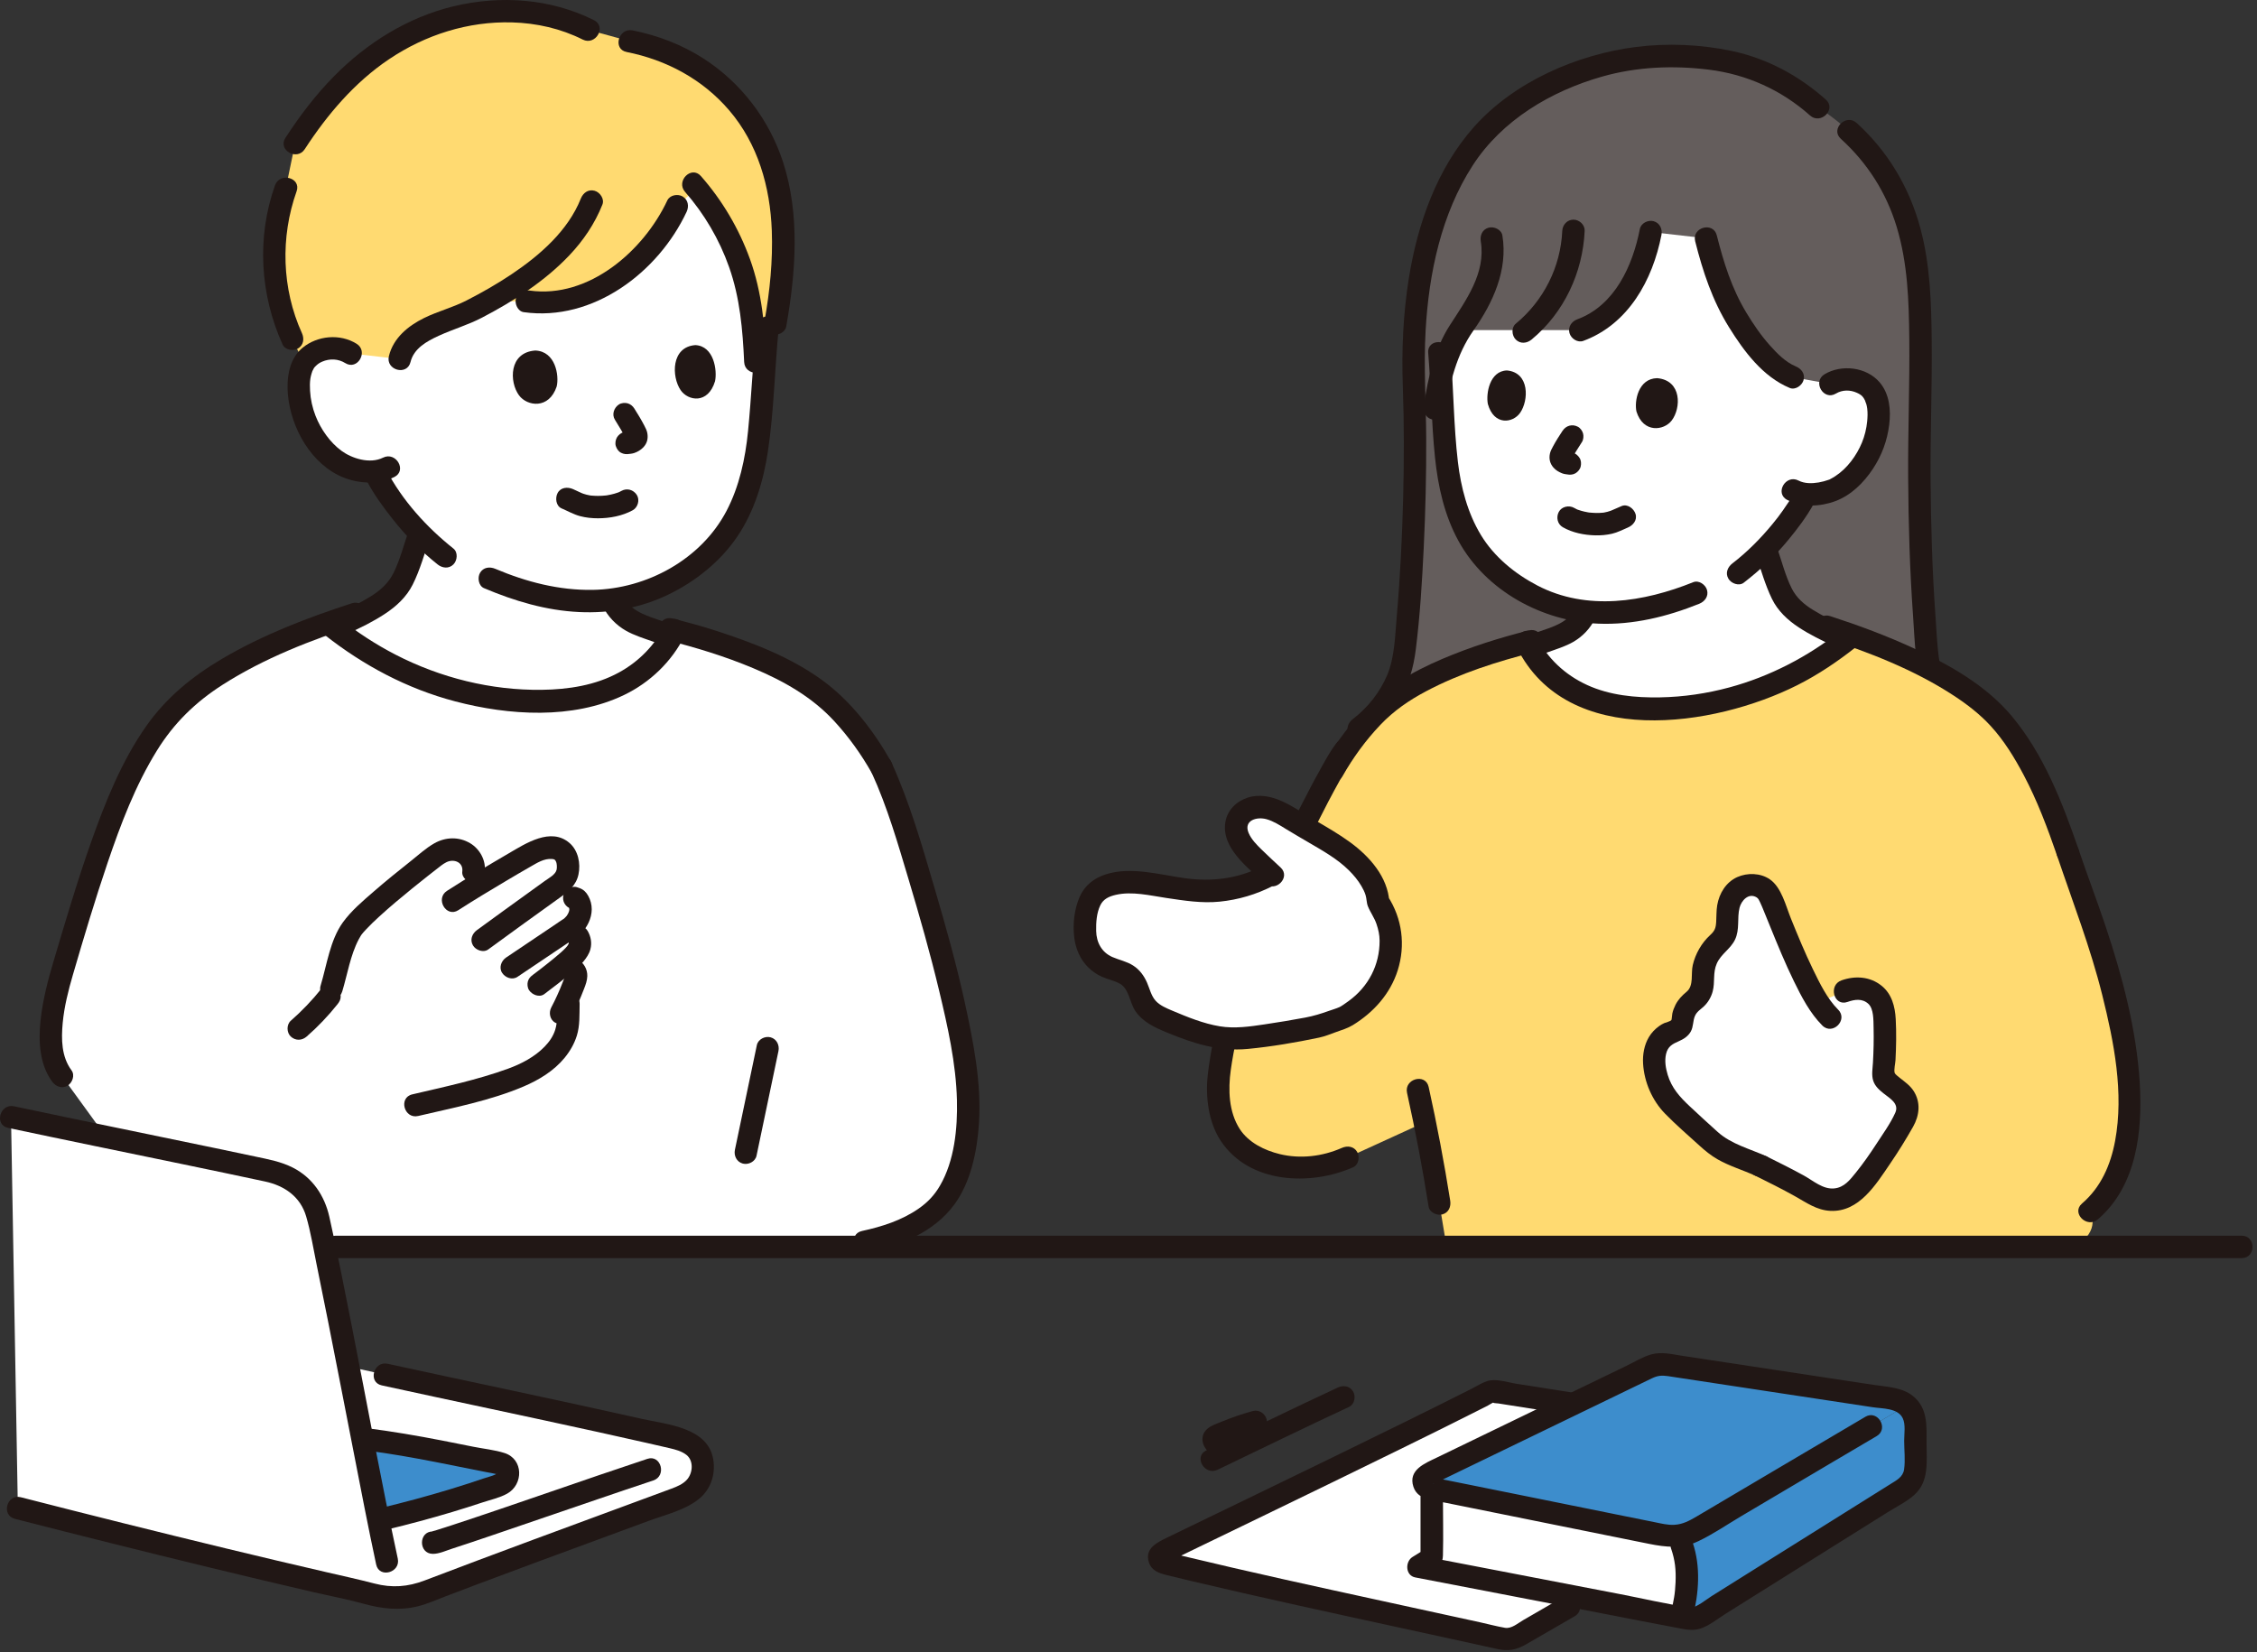 <svg width="403" height="295" viewBox="0 0 403 295" fill="none" xmlns="http://www.w3.org/2000/svg">
<rect x="0" y="0" width="403" height="295" fill="#333333" stroke="none"/>
<g clip-path="url(#clip0_523_2212)">
<path d="M15.272 272.362C10.928 271.267 6.853 270.23 3.187 269.29L1.969 199.477C17.721 202.828 34.592 206.193 48.883 209.273C53.671 210.755 55.941 213.61 56.829 217.599C58.235 223.914 60.2 233.806 62.2 244.033C65.911 244.847 68.688 245.456 68.688 245.456C87.594 249.588 105.446 253.251 120.879 256.853C123.377 257.645 125.482 258.769 125.482 261.97C125.482 264.725 123.798 266.503 120.903 267.577C105.891 273.146 90.827 278.581 75.884 284.332C72.076 285.798 68.774 285.492 65.02 284.321C49.119 280.762 30.532 276.207 15.272 272.362Z" fill="white"/>
<path d="M300.3 275.965C301.81 280.265 301.14 285.125 300.3 288.375L300.22 288.795L282.38 285.365L253.23 279.745L255.65 278.245V267.135L255.9 265.865C269.55 268.605 287.54 272.265 296.8 274.125C297.37 274.235 297.95 274.295 298.53 274.295L300.3 275.965Z" fill="white"/>
<path d="M255.65 267.135V278.245L253.23 279.745L282.38 285.365L280.15 286.885C276.43 289.045 274.69 290.045 270.69 292.355C270.04 292.725 269.29 292.845 268.56 292.685C250.5 288.665 225.88 283.535 207.77 279.075C206.86 278.845 206.72 277.595 207.57 277.185C217.11 272.525 251.78 255.885 266.02 248.565C266.23 248.455 266.45 248.425 266.68 248.465C271.41 249.215 276.2 249.965 280.92 250.705C272.38 254.835 262.05 259.835 254.94 263.275C253.81 263.825 254.03 265.495 255.26 265.735C255.47 265.775 255.68 265.825 255.9 265.865L255.65 267.135Z" fill="white"/>
<path d="M137.055 58.501C136.453 64.416 136.11 70.327 135.676 75.769C134.923 85.206 132.307 93.799 125.874 99.39C120.8 103.8 115.433 106.329 109.309 107.091C109.343 107.182 109.363 107.234 109.363 107.234C110.25 109.208 112.141 110.862 114.198 111.53C115.694 112.161 117.787 112.883 119.95 113.609C117.616 117.754 113.921 120.813 109.895 122.625C105.527 124.59 100.763 125.186 96.068 125.186C83.806 125.168 71.583 121.042 61.282 113.455C61.282 113.455 59.947 112.403 59.51 112.059C60.197 111.765 60.853 111.472 61.445 111.183C65.037 109.428 69.442 107.619 71.517 104.201C72.285 102.931 72.769 101.514 73.253 100.116C73.815 98.478 74.377 96.84 74.938 95.203C73.008 93.208 71.359 91.15 69.802 88.986C69.802 88.986 68.025 86.414 67.262 84.937C67.262 84.937 67.121 84.594 66.93 84.132C64.615 84.323 62.175 83.565 61.171 83.001C57.787 81.086 56.14 78.262 55.055 76.221C53.514 73.335 52.717 68.428 53.934 65.515C54.342 64.541 55.377 62.83 58.32 62.294C59.672 62.047 61.324 62.216 62.662 63.115C62.662 63.115 50.621 23.039 110.787 23.039C140.62 23.039 137.055 58.501 137.055 58.501Z" fill="white"/>
<path d="M242.599 130.097C245.46 127.994 247.459 125.361 249.084 122.253C250.31 119.909 250.674 117.241 250.955 114.626C252.376 101.404 253.025 82.964 252.454 68.345C251.741 46.651 257.392 30.918 266.301 22.305C271.671 17.113 283.772 10.04 297.368 10.04C305.533 10.04 315.083 10.848 324.178 18.827C335.161 26.102 341.451 35.231 342.701 52.026C342.872 54.325 342.91 59.701 342.972 67.099C342.401 82.293 342.722 102.705 344.143 116.447C344.424 119.165 344.789 121.938 346.014 124.374C347.639 127.604 350.595 129.902 353.456 132.088" fill="#645D5C"/>
<path d="M354.466 130.36C351.326 127.959 348.167 125.385 347.015 121.445C345.948 117.796 345.859 113.796 345.589 110.022C345.006 101.863 344.77 93.679 344.715 85.501C344.659 77.268 345.001 69.044 344.916 60.813C344.846 54.046 344.66 47.327 342.889 40.743C340.935 33.48 337.09 27.021 331.518 21.959C329.616 20.231 326.779 23.052 328.69 24.787C333.444 29.106 336.844 34.439 338.69 40.6C340.632 47.084 340.841 53.706 340.912 60.414C341.001 68.707 340.661 76.993 340.713 85.288C340.765 93.537 341 101.793 341.589 110.022C341.901 114.389 341.957 119.166 343.419 123.325C345.042 127.941 348.684 130.936 352.447 133.814C353.306 134.471 354.686 133.947 355.183 133.096C355.785 132.066 355.326 131.018 354.465 130.36H354.466Z" fill="#211715"/>
<path d="M326.795 68.556C328.066 67.734 329.62 67.602 330.885 67.856C333.64 68.408 334.584 70.032 334.951 70.953C336.046 73.707 335.217 78.302 333.723 80.987C332.67 82.886 331.078 85.511 327.869 87.253C326.858 87.799 324.322 88.523 322.04 88.17C323.733 87.062 319.666 92.733 319.666 92.733C318.308 94.552 316.881 96.288 315.251 97.969C315.822 99.641 316.397 101.316 316.972 102.99C317.427 104.303 317.882 105.634 318.603 106.827C320.551 110.037 324.689 111.737 328.062 113.385C328.618 113.657 329.234 113.932 329.879 114.208C329.467 114.533 328.215 115.519 328.215 115.519C318.542 122.644 307.062 126.519 295.546 126.536C291.137 126.536 286.662 125.976 282.56 124.131C278.726 122.406 275.212 119.477 273.026 115.5C275.09 114.81 277.094 114.12 278.519 113.519C280.45 112.892 282.227 111.339 283.06 109.485C283.077 109.448 283.112 109.346 283.159 109.196C277.046 108.521 271.775 106.026 266.844 101.586C260.896 96.231 258.58 88.119 258.027 79.245C257.785 75.359 257.597 71.219 257.316 67.015C257.914 64.795 259.317 61.038 260.701 58.946H282.17C286.12 57.531 289.395 54.404 291.425 50.732C293.067 47.762 293.971 45.4 294.733 41.43L304.612 42.554C305.748 47.092 307.142 51.439 308.407 53.853C310.974 58.751 315.463 65.518 320.104 67.351L326.796 68.558L326.795 68.556Z" fill="white"/>
<path d="M266.957 119.687C270.064 118.518 273.25 117.571 276.379 116.463C277.876 115.932 279.5 115.43 280.882 114.643C282.538 113.7 283.972 112.221 284.787 110.494C285.248 109.518 285.059 108.336 284.069 107.758C283.199 107.249 281.796 107.495 281.333 108.476C280.044 111.205 277.311 111.917 274.636 112.845C271.727 113.855 268.776 114.746 265.893 115.831C264.883 116.211 264.191 117.182 264.496 118.291C264.762 119.26 265.94 120.07 266.956 119.688L266.957 119.687Z" fill="#211715"/>
<path d="M313.55 99.17C314.437 101.753 315.186 104.456 316.381 106.918C317.436 109.091 319.193 110.732 321.19 112.041C325.105 114.606 329.641 116.252 333.95 118.008C334.951 118.416 336.148 117.565 336.41 116.611C336.725 115.466 336.018 114.56 335.013 114.151C331.173 112.586 327.23 111.075 323.686 108.89C322.098 107.911 320.757 106.741 319.912 105.055C318.821 102.879 318.195 100.405 317.407 98.107C316.576 95.686 312.711 96.726 313.55 99.17Z" fill="#211715"/>
<path d="M279.047 94.144C280.781 95.138 282.855 95.546 284.836 95.597C285.833 95.623 286.851 95.531 287.823 95.311C288.316 95.199 288.78 95.021 289.245 94.825C289.539 94.701 289.831 94.574 290.122 94.443C290.231 94.394 290.339 94.345 290.448 94.296C290.482 94.281 291.026 94.054 290.63 94.216C291.595 93.823 292.387 92.868 292.027 91.756C291.726 90.825 290.604 89.936 289.567 90.359C288.993 90.593 288.428 90.846 287.862 91.098C287.824 91.115 287.483 91.256 287.705 91.168C287.925 91.081 287.597 91.206 287.558 91.22C287.381 91.285 287.202 91.341 287.02 91.39C286.823 91.443 286.624 91.486 286.424 91.522C286.337 91.538 286.229 91.537 286.147 91.567C286.259 91.526 286.524 91.526 286.252 91.548C285.831 91.582 285.412 91.606 284.989 91.6C284.58 91.594 284.177 91.553 283.77 91.524C283.48 91.503 284.133 91.584 283.848 91.537C283.748 91.52 283.648 91.506 283.548 91.489C283.326 91.451 283.106 91.407 282.887 91.356C282.513 91.269 282.143 91.163 281.781 91.034C281.71 91.009 281.334 90.919 281.638 90.987C281.896 91.044 281.649 90.993 281.573 90.955C281.402 90.871 281.234 90.786 281.068 90.691C280.16 90.171 278.839 90.448 278.332 91.409C277.829 92.361 278.08 93.59 279.05 94.145L279.047 94.144Z" fill="#211715"/>
<path d="M292.199 73.49C291.797 71.665 292.49 67.599 295.892 67.527C300.347 67.92 300.178 72.891 298.487 75.095C297.102 76.9 293.424 77.396 292.2 73.489L292.199 73.49Z" fill="#211715"/>
<path d="M265.666 72.149C265.306 70.32 265.959 66.239 269.075 66.152C273.154 66.526 272.977 71.513 271.418 73.731C270.141 75.548 266.771 76.062 265.666 72.149Z" fill="#211715"/>
<path d="M279.005 76.92C278.4 77.835 277.803 78.767 277.287 79.736C277.076 80.133 276.848 80.542 276.751 80.984C276.545 81.92 276.75 82.777 277.384 83.501C277.809 83.986 278.344 84.288 278.932 84.522C279.314 84.674 279.73 84.696 280.134 84.75L279.602 84.679C279.662 84.687 279.721 84.697 279.78 84.708C280.314 84.812 280.839 84.788 281.321 84.506C281.736 84.263 282.132 83.788 282.24 83.311C282.357 82.799 282.331 82.224 282.038 81.77C281.768 81.351 281.35 80.95 280.843 80.851C280.577 80.799 280.307 80.773 280.039 80.738L280.571 80.809C280.372 80.782 280.181 80.742 279.995 80.665L280.473 80.867C280.347 80.809 280.232 80.739 280.12 80.656L280.525 80.969C280.395 80.864 280.273 80.75 280.17 80.618L280.483 81.023C280.458 80.986 280.438 80.947 280.423 80.906L280.625 81.384C280.61 81.343 280.6 81.301 280.595 81.257L280.666 81.789C280.661 81.719 280.662 81.657 280.669 81.587L280.598 82.119C280.618 81.997 280.653 81.883 280.697 81.768L280.495 82.246C280.753 81.639 281.129 81.064 281.472 80.502C281.793 79.976 282.121 79.455 282.46 78.941C282.737 78.522 282.792 77.873 282.662 77.4C282.534 76.936 282.176 76.433 281.743 76.205C280.74 75.675 279.623 75.989 279.007 76.923L279.005 76.92Z" fill="#211715"/>
<path d="M311.354 104.054C314.303 101.784 316.98 99.255 319.341 96.375C320.981 94.375 322.598 92.257 323.844 89.982C324.363 89.035 324.077 87.801 323.126 87.246C322.211 86.711 320.91 87.013 320.39 87.964C319.792 89.056 319.083 90.088 318.372 91.109C317.71 92.06 317.242 92.657 316.512 93.548C314.387 96.14 311.971 98.572 309.334 100.602C308.48 101.26 308.022 102.322 308.616 103.338C309.108 104.179 310.491 104.719 311.352 104.056L311.354 104.054Z" fill="#211715"/>
<path d="M302.339 103.961C293.495 107.517 283.334 109.146 274.527 104.562C270.505 102.468 266.79 99.442 264.424 95.535C262.044 91.604 260.846 87.017 260.314 82.482C259.556 76.029 259.551 69.482 259.014 63.006C258.803 60.459 254.801 60.436 255.014 63.006C255.529 69.219 255.587 75.48 256.226 81.68C256.759 86.85 257.908 92.016 260.425 96.608C265.311 105.522 275.392 110.966 285.383 111.366C291.6 111.615 297.667 110.124 303.402 107.818C304.403 107.415 305.108 106.484 304.799 105.358C304.538 104.407 303.347 103.556 302.339 103.961Z" fill="#211715"/>
<path d="M327.804 70.283C328.958 69.592 330.343 69.583 331.563 70.141C332.486 70.563 332.701 70.885 333.124 71.728C332.823 71.128 333.213 72.042 333.251 72.188C333.318 72.441 333.372 72.703 333.404 72.959C333.497 73.712 333.467 74.501 333.394 75.255C333.27 76.534 332.947 77.856 332.456 79.044C331.503 81.35 329.819 83.651 327.72 85.014C327.399 85.222 327.07 85.419 326.729 85.593C326.269 85.828 327.124 85.464 326.55 85.667C325.959 85.876 325.35 86.046 324.732 86.151C323.56 86.35 322.214 86.374 321.135 85.813C318.854 84.628 316.829 88.078 319.116 89.267C321.73 90.625 324.985 90.503 327.705 89.49C330.521 88.441 332.776 86.202 334.409 83.735C335.998 81.334 336.974 78.706 337.328 75.848C337.652 73.231 337.396 70.361 335.628 68.282C333.282 65.525 328.824 65.009 325.785 66.829C323.579 68.151 325.588 71.61 327.804 70.283Z" fill="#211715"/>
<path d="M302.683 43.085C304.055 48.514 305.765 53.681 308.735 58.455C311.411 62.756 314.759 67.275 319.572 69.279C320.57 69.694 321.772 68.831 322.032 67.882C322.348 66.731 321.637 65.839 320.635 65.422C318.811 64.663 317.297 63.107 316.009 61.662C314.403 59.86 313.039 57.855 311.794 55.791C309.205 51.498 307.765 46.865 306.541 42.023C305.911 39.529 302.052 40.586 302.684 43.086L302.683 43.085Z" fill="#211715"/>
<path d="M292.804 40.897C291.535 47.402 288.35 54.541 281.637 57.017C280.624 57.39 279.937 58.373 280.24 59.477C280.508 60.452 281.682 61.249 282.7 60.874C290.76 57.902 295.092 50.004 296.661 41.961C296.868 40.902 296.361 39.802 295.264 39.501C294.283 39.231 293.012 39.831 292.804 40.897Z" fill="#211715"/>
<path d="M278.952 41.225C278.654 47.695 275.632 53.684 270.647 57.804C269.814 58.493 269.934 59.92 270.647 60.632C271.471 61.456 272.64 61.322 273.475 60.632C279.265 55.846 282.608 48.688 282.952 41.224C283.002 40.144 281.997 39.224 280.952 39.224C279.827 39.224 279.002 40.142 278.952 41.225Z" fill="#211715"/>
<path d="M258.106 73.491C258.819 68.395 260.079 63.282 263.087 59.024C266.575 54.087 269.267 48.215 268.261 42.053C268.087 40.986 266.762 40.392 265.801 40.656C264.667 40.968 264.229 42.046 264.404 43.116C265.326 48.763 261.741 53.637 258.873 58.09C256.155 62.31 254.934 67.527 254.249 72.426C254.1 73.494 254.509 74.574 255.646 74.886C256.582 75.143 257.956 74.566 258.106 73.489V73.491Z" fill="#211715"/>
<path d="M243.608 131.824C246.117 129.94 248.188 127.683 249.828 125.003C251.565 122.163 252.393 119.219 252.804 115.937C253.554 109.947 253.919 103.893 254.212 97.867C254.53 91.341 254.684 84.807 254.658 78.273C254.632 71.866 254.189 65.457 254.549 59.053C255.124 48.827 257.337 38.23 262.972 29.523C268.196 21.451 276.934 16.279 286.05 13.682C292.241 11.918 298.757 11.648 305.131 12.441C311.899 13.283 318.102 16.079 323.191 20.621C325.106 22.33 327.945 19.511 326.019 17.793C321.21 13.501 315.523 10.435 309.198 9.096C303.681 7.928 297.729 7.676 292.137 8.382C281.609 9.71 270.387 14.588 263.222 22.628C256.577 30.085 253.123 39.932 251.561 49.663C250.527 56.108 250.251 62.622 250.484 69.14C250.717 75.658 250.708 82.198 250.547 88.724C250.37 95.88 250.014 103.036 249.389 110.168C249.09 113.575 249.037 117.331 247.7 120.526C246.436 123.548 244.205 126.408 241.59 128.372C240.728 129.02 240.283 130.1 240.872 131.108C241.369 131.958 242.739 132.478 243.608 131.826V131.824Z" fill="#211715"/>
<path d="M369.217 152.225C367.464 147.14 365.548 142.215 363.528 138.267C359.844 131.07 356.701 127.778 354.218 125.698C348.397 120.819 340.141 116.818 330.793 113.488L330.016 114.1L328.215 115.519C318.542 122.644 307.062 126.519 295.546 126.536C291.137 126.536 286.662 125.976 282.56 124.131C278.482 122.296 274.765 119.098 272.638 114.722C271.599 114.986 269.914 115.419 269.2 115.629C261.629 117.856 251.324 121.725 246.028 127.03C244.997 128.063 242.899 130.214 240.657 133.379C238.661 135.05 225.918 159.944 222.375 171.74C221.037 176.193 218.213 185.765 217.549 192.929C217.293 195.696 217.889 198.984 219.049 201.54C221.612 207.184 231.271 210.957 240.605 206.707L254.394 200.4C255.375 205.222 256.248 210.065 257.015 214.924C257.015 214.924 257.561 218.207 258.301 222.657C301.576 222.657 347.962 222.657 370.383 222.657C375.357 219.735 373.164 216.331 373.164 216.331C378.778 211.619 380.526 203.686 380.147 194.957C379.836 187.772 378.8 183.201 377.312 177.2C374.68 166.582 372.057 160.66 369.218 152.226" fill="#FFDA71"/>
<path d="M281.961 248.856C278.232 248.273 274.504 247.69 270.776 247.099C269.183 246.847 267.06 246.099 265.492 246.634C264.577 246.946 263.706 247.506 262.846 247.943C259.053 249.868 255.241 251.757 251.426 253.638C242.365 258.106 233.277 262.517 224.185 266.921C220.351 268.778 216.516 270.632 212.681 272.488C211.228 273.191 209.776 273.894 208.324 274.6C206.555 275.459 204.373 276.51 205.133 278.96C205.603 280.476 206.931 280.924 208.33 281.266C209.825 281.631 211.321 281.991 212.818 282.347C215.855 283.068 218.897 283.772 221.941 284.466C228.372 285.932 234.813 287.352 241.257 288.76C248.326 290.305 255.399 291.832 262.467 293.385C264.081 293.74 265.696 294.096 267.309 294.455C269.314 294.901 270.74 294.636 272.524 293.606C275.405 291.943 278.286 290.28 281.165 288.614C283.392 287.325 281.38 283.867 279.146 285.16C276.76 286.541 274.372 287.92 271.984 289.299C271.012 289.86 269.89 290.877 268.734 290.678C267.246 290.422 265.767 290.02 264.292 289.695C258.517 288.424 252.738 287.173 246.96 285.915C235.096 283.331 223.228 280.747 211.423 277.902C210.746 277.739 210.069 277.575 209.393 277.409C209.161 277.352 208.9 277.259 208.667 277.231L208.306 277.142C207.959 278.629 208.092 279.198 208.705 278.85C209.208 278.767 209.802 278.316 210.264 278.092C211.603 277.442 212.942 276.793 214.281 276.145C217.791 274.446 221.301 272.749 224.811 271.049C233.367 266.906 241.92 262.756 250.453 258.564C254.687 256.484 258.917 254.395 263.13 252.273C263.982 251.844 264.833 251.413 265.683 250.98C266.027 250.805 266.465 250.466 266.846 250.385C266.106 250.543 267.534 250.61 267.57 250.616C268.046 250.692 268.522 250.767 268.997 250.843C272.962 251.472 276.929 252.092 280.896 252.713C281.962 252.88 283.047 252.441 283.356 251.316C283.617 250.367 283.033 249.024 281.959 248.856H281.961Z" fill="#211715"/>
<path d="M124.397 33.626L120.875 36.809C116.391 46.557 105.305 55.506 94.049 53.816H87.242C85.816 54.612 84.402 55.347 83.034 56.023C78.802 57.655 72.405 59.336 71.367 64.126L62.661 63.112C61.323 62.213 59.671 62.044 58.319 62.291C55.961 62.721 54.828 63.904 54.262 64.858L52.186 60.505C48.345 52.194 47.899 42.245 51.03 33.625L52.689 25.624C57.969 17.452 64.626 10.26 73.484 5.943C74.422 5.486 75.377 5.064 76.347 4.68C85.368 1.111 96.287 0.844 105.057 5.335L112.411 7.355C124.141 9.623 132.866 17.055 137.053 27.206C140.609 35.826 140.416 46.853 138.453 57.772H134.431C134.337 56.806 134.217 55.843 134.066 54.884C132.779 46.716 129.141 38.959 123.734 32.854" fill="#FFDA71"/>
<path d="M72.914 94.949C72.089 97.352 71.426 99.923 70.316 102.213C69.398 104.106 67.939 105.417 66.168 106.509C62.385 108.841 58.175 110.454 54.076 112.124C53.076 112.531 52.369 113.455 52.679 114.584C52.939 115.531 54.133 116.391 55.139 115.981C59.717 114.115 64.535 112.365 68.695 109.64C70.747 108.296 72.575 106.615 73.687 104.397C75.014 101.751 75.812 98.805 76.771 96.012C77.608 93.572 73.746 92.524 72.914 94.949Z" fill="#211715"/>
<path d="M127.606 114.116C124.537 112.961 121.394 112.011 118.297 110.936C115.467 109.954 112.469 109.146 111.089 106.225C110.628 105.248 109.227 104.996 108.353 105.507C107.353 106.092 107.172 107.263 107.635 108.243C108.496 110.065 110.001 111.617 111.747 112.614C113.207 113.448 114.928 113.978 116.51 114.539C119.841 115.719 123.234 116.727 126.542 117.972C127.553 118.353 128.735 117.549 129.002 116.575C129.31 115.453 128.62 114.497 127.605 114.115L127.606 114.116Z" fill="#211715"/>
<path d="M110.967 87.657C110.81 87.744 110.65 87.822 110.488 87.9C110.216 88.033 110.519 87.84 110.577 87.863C110.537 87.847 110.35 87.949 110.305 87.965C109.898 88.11 109.481 88.225 109.059 88.318C108.852 88.364 108.644 88.404 108.435 88.439C108.387 88.447 108.034 88.502 108.302 88.463C108.57 88.424 108.214 88.472 108.165 88.477C107.707 88.525 107.246 88.551 106.784 88.552C106.359 88.553 105.937 88.527 105.513 88.49C105.169 88.46 105.581 88.473 105.587 88.504C105.585 88.491 105.316 88.46 105.289 88.455C105.097 88.42 104.906 88.379 104.716 88.331C104.535 88.285 104.356 88.233 104.179 88.172C104.134 88.156 103.703 87.99 103.936 88.085C104.142 88.169 103.796 88.02 103.761 88.004C103.272 87.78 102.79 87.543 102.296 87.331C101.337 86.92 100.107 87.013 99.56 88.049C99.106 88.908 99.251 90.346 100.278 90.785C101.373 91.254 102.427 91.862 103.584 92.169C104.616 92.443 105.717 92.554 106.784 92.551C108.9 92.546 111.116 92.137 112.985 91.109C113.903 90.604 114.277 89.264 113.703 88.373C113.104 87.443 111.948 87.115 110.967 87.655V87.657Z" fill="#211715"/>
<path d="M99.401 69.009C99.863 67.073 99.2 62.732 95.581 62.592C90.83 62.927 90.918 68.223 92.678 70.601C94.119 72.549 98.025 73.145 99.402 69.008L99.401 69.009Z" fill="#211715"/>
<path d="M127.674 68.073C128.091 66.133 127.472 61.776 124.156 61.625C119.806 61.948 119.902 67.259 121.521 69.651C122.846 71.609 126.425 72.218 127.674 68.073Z" fill="#211715"/>
<path d="M109.799 74.957C110.144 75.5 110.477 76.05 110.803 76.605C111.153 77.201 111.52 77.804 111.8 78.438L111.598 77.96C111.658 78.107 111.704 78.253 111.727 78.41L111.656 77.878C111.662 77.953 111.662 78.019 111.655 78.094L111.726 77.562C111.72 77.608 111.708 77.653 111.692 77.696L111.894 77.218C111.877 77.262 111.855 77.303 111.828 77.342L112.141 76.937C112.029 77.076 111.897 77.195 111.756 77.304L112.161 76.991C112.041 77.077 111.917 77.149 111.782 77.209L112.26 77.007C112.094 77.072 111.925 77.111 111.748 77.136L112.28 77.065C111.971 77.105 111.66 77.134 111.354 77.189C110.887 77.272 110.39 77.714 110.159 78.108C109.908 78.537 109.802 79.169 109.957 79.649C110.114 80.133 110.414 80.6 110.876 80.844C111.376 81.108 111.861 81.144 112.417 81.046C112.464 81.038 112.511 81.031 112.558 81.024L112.026 81.095C112.439 81.044 112.867 81.026 113.263 80.887C113.865 80.676 114.407 80.356 114.854 79.895C115.552 79.175 115.754 78.31 115.585 77.345C115.501 76.864 115.266 76.421 115.043 75.991C114.5 74.945 113.886 73.931 113.254 72.937C112.978 72.502 112.562 72.157 112.059 72.018C111.58 71.886 110.943 71.946 110.518 72.22C109.635 72.789 109.2 74.012 109.8 74.956L109.799 74.957Z" fill="#211715"/>
<path d="M80.962 97.958C76.138 94.108 71.856 89.386 68.989 83.926C68.487 82.97 67.155 82.681 66.253 83.208C65.284 83.775 65.032 84.985 65.535 85.944C66.788 88.331 68.423 90.543 70.084 92.658C72.451 95.671 75.138 98.395 78.133 100.786C78.977 101.459 80.138 101.61 80.961 100.786C81.659 100.088 81.811 98.635 80.962 97.958Z" fill="#211715"/>
<path d="M86.428 105.03C91.868 107.33 97.483 109.011 103.414 109.294C108.92 109.557 114.389 108.565 119.361 106.162C124.209 103.819 128.672 100.235 131.689 95.753C134.722 91.248 136.326 85.87 137.123 80.543C138.213 73.258 138.317 65.828 139.054 58.501C139.162 57.425 138.057 56.501 137.054 56.501C135.882 56.501 135.163 57.422 135.054 58.501C134.435 64.656 134.171 70.841 133.566 76.995C133.087 81.872 132.016 86.855 129.728 91.224C125.191 99.889 115.492 105.163 105.853 105.332C99.822 105.437 93.975 103.914 88.447 101.576C87.453 101.156 86.305 101.277 85.711 102.294C85.221 103.132 85.427 104.607 86.428 105.03Z" fill="#211715"/>
<path d="M63.671 61.386C60.715 59.544 56.692 59.908 54.02 62.105C51.909 63.841 51.289 66.686 51.345 69.302C51.473 75.276 54.826 81.992 60.303 84.801C63.343 86.36 67.322 86.712 70.418 85.175C72.724 84.03 70.7 80.579 68.399 81.721C66.015 82.904 62.823 81.851 60.99 80.514C58.932 79.013 57.275 76.64 56.35 74.278C55.79 72.85 55.443 71.302 55.362 69.771C55.325 69.071 55.312 68.338 55.414 67.641C55.456 67.356 55.527 67.067 55.605 66.79C55.653 66.619 55.707 66.451 55.768 66.285C55.693 66.444 55.694 66.441 55.771 66.276C56.03 65.728 56.073 65.661 56.359 65.377C56.694 65.044 57 64.807 57.522 64.582C58.884 63.994 60.397 64.058 61.652 64.84C63.843 66.205 65.853 62.746 63.671 61.386Z" fill="#211715"/>
<path d="M111.881 9.284C118.989 10.695 125.44 14.15 130.184 19.682C135.339 25.693 137.523 33.38 137.81 41.182C138.008 46.564 137.466 51.945 136.527 57.24C136.338 58.302 136.814 59.395 137.924 59.7C138.891 59.966 140.195 59.372 140.384 58.303C142.085 48.717 142.879 38.351 139.817 28.942C137.352 21.369 132.334 14.781 125.637 10.463C121.789 7.982 117.427 6.317 112.944 5.426C110.43 4.927 109.354 8.781 111.881 9.283V9.284Z" fill="#211715"/>
<path d="M122.322 34.268C125.758 38.186 128.451 42.777 130.185 47.694C132.126 53.201 132.61 58.849 132.874 64.642C132.991 67.205 136.991 67.22 136.874 64.642C136.588 58.37 136.058 52.181 133.901 46.236C131.925 40.789 128.971 35.796 125.151 31.44C123.451 29.501 120.63 32.339 122.322 34.268Z" fill="#211715"/>
<path d="M119.148 35.799C114.947 44.777 105.134 53.361 94.58 51.887C93.512 51.738 92.432 52.147 92.12 53.284C91.863 54.22 92.44 55.594 93.517 55.744C105.875 57.469 117.532 48.651 122.602 37.817C123.06 36.839 122.876 35.661 121.884 35.081C121.017 34.574 119.608 34.816 119.148 35.799Z" fill="#211715"/>
<path d="M103.708 35.462C101.42 41.21 96.393 45.58 91.379 48.948C88.778 50.695 86.051 52.249 83.263 53.674C80.838 54.914 78.162 55.588 75.712 56.794C72.847 58.205 70.224 60.365 69.439 63.594C68.831 66.095 72.687 67.162 73.296 64.657C73.889 62.218 76.191 60.948 78.319 59.969C80.878 58.792 83.56 58.032 86.066 56.722C91.7 53.779 97.238 50.251 101.639 45.614C104.168 42.95 106.205 39.941 107.565 36.524C107.965 35.52 107.128 34.328 106.168 34.064C105.03 33.751 104.109 34.453 103.708 35.461V35.462Z" fill="#211715"/>
<path d="M53.914 59.497C50.306 51.557 50.045 42.347 52.96 34.158C53.825 31.728 49.961 30.683 49.103 33.095C45.813 42.34 46.416 52.615 50.461 61.516C50.908 62.499 52.333 62.739 53.197 62.234C54.208 61.643 54.363 60.485 53.915 59.498L53.914 59.497Z" fill="#211715"/>
<path d="M54.417 26.635C58.429 20.458 63.315 14.704 69.47 10.57C75.952 6.216 83.59 3.783 91.425 3.999C95.794 4.119 100.135 5.097 104.049 7.064C106.343 8.217 108.371 4.768 106.068 3.61C98.314 -0.288 89.319 -0.888 80.938 1.134C72.788 3.1 65.481 7.682 59.633 13.622C56.354 16.953 53.506 20.701 50.963 24.616C49.557 26.781 53.018 28.788 54.417 26.635Z" fill="#211715"/>
<path d="M172.861 196.217C172.551 189.248 170.351 179.216 169.241 174.845C166.421 163.805 164.591 157.903 162.191 149.974C161.171 146.611 159.231 141.008 157.381 136.996L157.379 137C154.085 131.115 150.329 127.249 148.793 125.71C143.155 120.061 132.182 115.942 124.12 113.571C123.36 113.348 121.569 112.887 120.474 112.61C118.194 117.264 114.237 120.669 109.894 122.623C105.526 124.588 100.762 125.184 96.067 125.184C83.805 125.166 71.582 121.04 61.281 113.454L59.364 111.943C59.364 111.943 59.059 111.702 58.535 111.29C48.584 114.837 39.792 119.097 33.595 124.292C30.952 126.507 27.605 130.012 23.682 137.676C18.557 147.687 14.067 163.598 11.049 173.667C9.635 178.653 7.439 187.488 11.049 192.142C11.049 192.142 14.491 196.88 18.955 203.026C29.343 205.173 39.653 207.282 48.884 209.271C53.672 210.753 55.942 213.608 56.83 217.597C57.163 219.093 57.529 220.799 57.918 222.654H150.14C152.803 222.09 154.438 221.743 154.438 221.743C166.021 219.287 168.995 214.069 170.266 211.383C171.826 208.087 172.902 201.787 172.833 199.483C172.801 198.397 172.91 197.3 172.861 196.215V196.217Z" fill="white"/>
<path d="M79.182 259.314C74.488 258.392 69.817 257.545 64.714 256.931C65.747 262.231 66.726 267.236 67.572 271.454C68.248 271.284 68.646 271.188 68.646 271.188C75.804 269.463 82.593 267.471 88.903 265.232C89.504 265.136 90.749 264.464 90.773 263.08C90.792 261.933 89.945 261.498 89.354 261.332C85.843 260.659 82.507 259.968 79.182 259.315V259.314Z" fill="#3D8DCC"/>
<path d="M68.156 247.385C81.011 250.193 93.891 252.885 106.742 255.71C109.671 256.354 112.599 257.006 115.524 257.671C116.868 257.977 118.211 258.285 119.554 258.597C120.585 258.836 121.718 259.13 122.569 259.802C123.901 260.853 123.71 263.041 122.661 264.216C121.941 265.022 120.898 265.454 119.907 265.821C118.204 266.452 116.501 267.082 114.798 267.71C101.789 272.51 88.773 277.287 75.815 282.225C72.819 283.367 69.999 283.583 66.885 282.774C64.015 282.029 61.119 281.393 58.227 280.727C52.28 279.356 46.342 277.947 40.41 276.513C28.158 273.552 15.929 270.492 3.719 267.361C1.224 266.721 0.16 270.578 2.656 271.218C14.157 274.167 25.674 277.052 37.212 279.853C43.44 281.365 49.674 282.851 55.917 284.296C58.916 284.99 61.972 285.56 64.937 286.385C68.132 287.275 71.365 287.647 74.623 286.831C76.345 286.4 77.997 285.651 79.653 285.02C81.426 284.343 83.202 283.671 84.978 283.001C88.453 281.691 91.933 280.394 95.416 279.103C102.227 276.579 109.047 274.081 115.861 271.567C118.817 270.477 122.301 269.683 124.791 267.672C126.89 265.977 127.771 263.348 127.371 260.709C126.486 254.867 119.112 254.381 114.535 253.349C99.457 249.952 84.32 246.825 69.22 243.527C66.711 242.979 65.639 246.834 68.157 247.384L68.156 247.385Z" fill="#211715"/>
<path d="M71.025 278.314C68.065 264.548 65.554 250.683 62.827 236.87C61.536 230.332 60.268 223.782 58.805 217.279C57.955 213.498 55.796 210.285 52.289 208.502C50.184 207.431 47.937 207.024 45.649 206.537C43.191 206.014 40.731 205.498 38.271 204.984C26.35 202.496 14.413 200.079 2.501 197.547C-0.01 197.013 -1.083 200.868 1.438 201.404C11.786 203.604 22.153 205.717 32.512 207.865C37.45 208.889 42.386 209.919 47.317 210.978C50.802 211.726 53.632 213.683 54.665 217.207C55.488 220.014 55.95 222.972 56.54 225.835C57.245 229.26 57.932 232.689 58.612 236.119C60.12 243.73 61.594 251.347 63.079 258.962C64.407 265.773 65.71 272.592 67.169 279.377C67.71 281.892 71.566 280.828 71.025 278.314Z" fill="#211715"/>
<path d="M69.177 273.116C73.052 272.178 76.904 271.15 80.722 270.004C82.522 269.464 84.315 268.898 86.099 268.305C87.544 267.824 89.222 267.465 90.556 266.72C93.501 265.076 93.484 260.555 90.09 259.467C88.331 258.903 86.365 258.713 84.552 258.35C82.674 257.973 80.796 257.594 78.915 257.229C74.461 256.363 69.993 255.601 65.491 255.026C64.418 254.889 63.491 256.043 63.491 257.026C63.491 258.221 64.415 258.888 65.491 259.026C69.636 259.556 73.751 260.289 77.851 261.087C79.884 261.482 81.913 261.893 83.944 262.3C84.943 262.5 85.942 262.699 86.941 262.895C87.486 263.002 88.046 263.08 88.584 263.214C89.298 263.392 88.765 263.207 88.816 263.162C88.775 263.198 88.676 263.052 88.826 263.034C89.001 263.013 88.091 263.474 88.532 263.267C87.841 263.592 87.023 263.776 86.295 264.024C84.312 264.7 82.317 265.34 80.313 265.949C76.28 267.174 72.209 268.267 68.112 269.258C65.611 269.863 66.67 273.722 69.175 273.115L69.177 273.116Z" fill="#211715"/>
<path d="M115.589 260.506C103.925 264.373 92.354 268.521 80.68 272.357C79.784 272.652 78.887 272.946 77.984 273.22C77.726 273.298 77.464 273.365 77.207 273.446C76.713 273.602 76.983 273.469 77.28 273.471C74.705 273.451 74.703 277.451 77.28 277.471C78.405 277.48 79.655 276.892 80.699 276.555C83.061 275.791 85.411 274.993 87.762 274.196C94.143 272.031 100.512 269.833 106.89 267.658C110.141 266.549 113.392 265.444 116.652 264.363C119.084 263.557 118.042 259.693 115.589 260.506Z" fill="#211715"/>
<path d="M367.288 152.757C370.095 161.067 373.261 169.202 375.382 177.731C377.461 186.091 379.264 195.127 377.663 203.734C376.862 208.038 375.122 212.023 371.749 214.916C369.792 216.595 372.632 219.413 374.577 217.744C381.539 211.772 382.593 201.926 382.06 193.326C381.472 183.856 378.99 174.471 375.998 165.5C374.455 160.872 372.706 156.315 371.145 151.693C370.326 149.267 366.461 150.308 367.288 152.756V152.757Z" fill="#211715"/>
<path d="M239.595 204.98C236.148 206.506 232.195 206.982 228.516 206.09C225.803 205.432 222.943 204.037 221.376 201.625C219.384 198.558 219.275 194.555 219.764 191.057C220.287 187.313 221.162 183.614 222.12 179.96C223.546 174.518 225.2 169.191 227.343 163.987C229.691 158.285 232.336 152.698 235.105 147.19C236.44 144.535 237.808 141.895 239.256 139.299C240.11 137.768 240.954 136.174 242.028 134.781C242.688 133.925 242.158 132.541 241.31 132.045C240.277 131.441 239.236 131.905 238.574 132.763C237.568 134.067 236.772 135.552 235.968 136.985C234.633 139.363 233.37 141.781 232.137 144.212C229.098 150.202 226.239 156.291 223.664 162.496C221.323 168.136 219.534 173.92 218.022 179.834C217.011 183.786 216.142 187.783 215.665 191.838C215.203 195.768 215.753 200.395 218 203.763C223.08 211.374 233.971 211.818 241.615 208.435C242.603 207.998 242.834 206.556 242.333 205.699C241.737 204.681 240.588 204.543 239.597 204.981L239.595 204.98Z" fill="#211715"/>
<path d="M118.999 114.299C124.275 115.624 129.474 117.212 134.495 119.321C139.921 121.6 144.986 124.446 148.994 128.808C151.569 131.61 153.777 134.699 155.652 138.011C156.92 140.251 160.377 138.238 159.106 135.992C156.018 130.539 151.961 125.223 146.862 121.495C141.226 117.375 134.434 114.767 127.839 112.629C125.273 111.797 122.678 111.1 120.062 110.443C117.565 109.816 116.499 113.671 118.999 114.299Z" fill="#211715"/>
<path d="M118.786 111.52C116.969 115.178 114.119 118.102 110.542 120.069C106.338 122.38 101.49 123.12 96.748 123.18C87.701 123.296 78.668 121.045 70.635 116.907C67.085 115.078 63.838 112.941 60.777 110.529C59.929 109.861 58.776 109.702 57.949 110.529C57.255 111.223 57.096 112.685 57.949 113.357C64.898 118.833 72.699 122.994 81.289 125.248C90.887 127.766 102.239 128.509 111.405 124.116C116.038 121.895 119.951 118.147 122.24 113.538C123.382 111.24 119.933 109.212 118.786 111.52Z" fill="#211715"/>
<path d="M62.828 107.725C54.853 110.315 46.902 113.362 39.661 117.635C34.33 120.782 29.686 124.566 26.117 129.65C21.718 135.917 18.824 143.146 16.282 150.325C13.799 157.336 11.7 164.474 9.578 171.6C8.531 175.118 7.611 178.664 7.229 182.324C6.849 185.964 7.057 190.107 9.321 193.153C9.964 194.019 11.052 194.458 12.057 193.871C12.911 193.372 13.422 192.007 12.775 191.135C10.969 188.704 10.925 185.581 11.195 182.678C11.467 179.755 12.2 176.862 13.022 174.05C14.978 167.358 16.97 160.667 19.212 154.065C21.562 147.145 24.168 140.248 28.03 134.011C31.056 129.123 34.891 125.385 39.724 122.292C47.169 117.527 55.518 114.303 63.891 111.583C66.329 110.791 65.286 106.926 62.828 107.725Z" fill="#211715"/>
<path d="M270.86 115.66C279.884 133.8 306.065 129.819 320.89 122.364C324.666 120.465 328.118 118.124 331.43 115.514C332.279 114.845 332.13 113.386 331.43 112.686C330.592 111.848 329.453 112.015 328.602 112.686C322.809 117.251 316.037 120.794 308.785 122.752C304.736 123.845 300.583 124.453 296.389 124.528C292.006 124.606 287.436 124.174 283.404 122.327C279.45 120.516 276.255 117.542 274.314 113.641C273.167 111.336 269.716 113.36 270.86 115.66Z" fill="#211715"/>
<path d="M305.322 203.576C304.303 202.652 299.566 198.348 298.568 197.298C295.339 193.901 293.674 186.844 297.85 184.566C298.669 184.163 299.71 183.995 300.164 183.204C300.42 182.758 300.418 182.217 300.493 181.709C300.68 180.458 301.43 179.325 302.459 178.594C303.488 177.863 304.048 176.648 303.999 175.388C303.973 174.716 303.975 174.132 303.988 174.006C304.201 171.959 305.111 169.972 306.597 168.538C306.643 168.494 306.699 168.448 306.762 168.401C307.699 167.707 308.315 166.666 308.38 165.502C308.439 164.436 308.528 163.388 308.505 163.008C308.44 161.911 308.883 160.743 309.344 159.929C310.09 158.61 311.514 158.024 312.902 158.081C314.134 158.131 315.237 158.582 315.813 159.73C317.239 162.573 320.881 173.117 324.669 178.986C326.579 178.213 328.55 177.393 329.343 176.99C332.545 175.364 334.844 177.314 335.646 178.615C336.246 179.589 336.444 180.839 336.492 181.982C336.624 185.157 336.567 187.822 336.339 191.161C336.31 191.586 336.243 192.027 336.396 192.425C336.529 192.769 336.778 193.064 337.066 193.295C337.786 193.873 338.478 194.426 339.154 194.953C340.627 196.102 341.028 198.16 340.099 199.782C337.594 204.153 334.887 208.45 331.637 212.176C329.723 214.371 326.475 214.883 324.002 213.347C320.948 211.451 317.757 209.877 314.387 208.201C311.579 206.894 308.143 206.091 305.514 203.751C305.514 203.751 305.446 203.689 305.322 203.576Z" fill="white"/>
<path d="M313.379 209.928C315.765 211.114 318.156 212.294 320.481 213.596C322.544 214.751 324.384 216.105 326.829 216.222C331.96 216.466 334.958 211.512 337.492 207.797C338.952 205.657 340.327 203.446 341.598 201.188C342.735 199.169 342.991 196.848 341.688 194.816C341.05 193.82 340.101 193.176 339.191 192.45C338.846 192.175 338.371 191.803 338.307 191.59C338.138 191.025 338.42 189.91 338.451 189.319C338.577 186.88 338.624 184.423 338.492 181.983C338.37 179.721 337.791 177.488 335.957 176.016C333.898 174.364 331.249 174.197 328.811 175.061C326.402 175.915 327.439 179.781 329.874 178.918C331.167 178.459 332.527 178.259 333.604 179.253C334.569 180.144 334.508 182.119 334.541 183.532C334.589 185.612 334.542 187.691 334.425 189.768C334.366 190.808 334.148 191.938 334.466 192.956C334.784 193.974 335.562 194.639 336.362 195.278C337.449 196.146 339.147 197.066 338.414 198.698C337.547 200.628 336.199 202.485 335.048 204.257C333.904 206.018 332.703 207.749 331.381 209.382C330.327 210.684 329.303 212.037 327.516 212.215C325.503 212.415 323.765 210.841 322.106 209.924C319.904 208.708 317.648 207.594 315.396 206.474C313.098 205.331 311.069 208.781 313.377 209.928H313.379Z" fill="#211715"/>
<path d="M328.215 180.297C326.259 178.341 324.919 175.578 323.689 173.043C322.256 170.089 321.006 167.051 319.774 164.009C318.865 161.763 318.104 158.456 316.005 157.013C314.344 155.871 311.996 155.815 310.192 156.624C308.19 157.522 306.976 159.525 306.617 161.647C306.453 162.618 306.497 163.626 306.436 164.608C306.366 165.734 306.187 166.218 305.349 166.987C303.82 168.39 302.726 170.312 302.253 172.333C301.887 173.894 302.48 175.997 301.151 177.099C300.341 177.77 299.638 178.49 299.162 179.444C298.917 179.936 298.715 180.455 298.602 180.992C298.552 181.23 298.505 182.07 298.44 182.15C298.236 182.397 297.415 182.58 297.158 182.698C296.837 182.845 296.548 183.013 296.261 183.218C295.515 183.748 294.882 184.414 294.413 185.203C293.582 186.598 293.286 188.317 293.381 189.923C293.575 193.219 295.009 196.519 297.32 198.881C299.263 200.867 301.385 202.696 303.44 204.564C304.452 205.484 305.504 206.346 306.698 207.027C308.818 208.235 311.17 208.923 313.382 209.929C314.365 210.376 315.534 210.21 316.118 209.211C316.62 208.352 316.388 206.924 315.4 206.475C312.467 205.141 309.166 204.338 306.716 202.143C305.033 200.635 303.37 199.102 301.72 197.558C299.961 195.912 298.487 194.297 297.773 191.921C297.417 190.735 297.199 189.432 297.483 188.211C297.801 186.846 298.624 186.421 299.833 185.894C300.657 185.535 301.438 185.02 301.892 184.214C302.392 183.324 302.25 182.304 302.649 181.4C303.003 180.597 303.7 180.235 304.301 179.646C305.021 178.942 305.556 178.004 305.812 177.03C306.259 175.329 305.803 173.724 306.543 172.052C307.303 170.335 308.992 169.462 309.792 167.799C310.68 165.953 310.134 163.989 310.605 162.097C310.914 160.852 312.198 159.37 313.646 160.238C313.977 160.436 314.104 160.772 314.266 161.108C314.36 161.303 314.446 161.503 314.533 161.702C314.577 161.803 314.808 162.345 314.712 162.116C315.179 163.226 315.623 164.346 316.076 165.462C317.406 168.743 318.754 172.024 320.307 175.207C321.666 177.992 323.174 180.912 325.388 183.126C327.211 184.949 330.04 182.121 328.216 180.298L328.215 180.297Z" fill="#211715"/>
<path d="M325.732 113.877C333.75 116.482 341.761 119.577 348.849 124.212C351.239 125.775 353.507 127.523 355.443 129.631C357.838 132.238 359.703 135.296 361.353 138.414C363.777 142.996 365.597 147.866 367.289 152.756C368.125 155.174 371.991 154.135 371.146 151.693C368.249 143.319 364.936 134.709 359.179 127.837C354.631 122.409 348.123 118.733 341.784 115.798C336.921 113.546 331.89 111.675 326.796 110.019C324.342 109.222 323.291 113.083 325.733 113.876L325.732 113.877Z" fill="#211715"/>
<path d="M251.236 195.152C252.724 201.88 254.007 208.65 255.085 215.455C255.254 216.523 256.587 217.115 257.545 216.852C258.682 216.539 259.112 215.463 258.942 214.392C257.864 207.587 256.581 200.816 255.093 194.089C254.537 191.577 250.68 192.64 251.236 195.152Z" fill="#211715"/>
<path d="M59.921 224.657H400.271C402.845 224.657 402.849 220.657 400.271 220.657H59.921C57.347 220.657 57.343 224.657 59.921 224.657Z" fill="#211715"/>
<path d="M154.969 223.674C160.753 222.418 166.674 220.077 170.325 215.194C173.359 211.136 174.486 205.504 174.804 200.554C175.268 193.353 173.791 186.012 172.267 179.007C170.782 172.182 168.879 165.436 166.912 158.736C164.655 151.049 162.444 143.292 159.108 135.988C158.659 135.005 157.237 134.764 156.372 135.27C155.363 135.86 155.204 137.02 155.654 138.006C158.451 144.13 160.319 150.63 162.244 157.065C164.211 163.64 166.099 170.255 167.694 176.93C169.211 183.274 170.706 189.906 170.867 196.451C170.991 201.51 170.426 207.277 167.832 211.732C166.894 213.343 165.724 214.643 164.012 215.831C160.993 217.927 157.466 219.044 153.905 219.817C151.391 220.363 152.456 224.22 154.969 223.674Z" fill="#211715"/>
<path d="M135.139 186.631C133.834 192.859 132.529 199.087 131.224 205.316C131.003 206.372 131.534 207.478 132.621 207.776C133.614 208.049 134.859 207.441 135.081 206.379C136.386 200.151 137.691 193.923 138.996 187.694C139.217 186.638 138.686 185.532 137.599 185.234C136.606 184.961 135.361 185.569 135.139 186.631Z" fill="#211715"/>
<path d="M341.831 263.27C341.942 262.871 342.001 262.455 342.001 262.03C342.001 259.487 342.001 256.945 342.003 254.402C342.003 253.047 341.419 251.813 340.472 250.961C332.018 255.914 312.706 267.373 303.017 273.076C301.985 273.683 300.851 274.069 299.684 274.221C300.06 275.283 300.299 275.963 300.299 275.963C301.879 280.45 301.072 285.553 300.188 288.793C300.844 288.919 301.34 289.014 301.34 289.014C302.16 289.171 303.009 289.012 303.716 288.569C315.754 281.022 327.794 273.477 339.837 265.937C340.823 265.319 341.526 264.363 341.831 263.27Z" fill="#3D8DCC"/>
<path d="M254.315 263.912C254.431 263.651 254.638 263.423 254.943 263.275C267.133 257.376 288.799 246.892 294.647 244.062C295.489 243.655 296.433 243.514 297.358 243.654C313.8 246.151 329.254 248.499 338.092 249.841C339.007 249.98 339.823 250.381 340.47 250.962C332.017 255.913 312.706 267.373 303.016 273.075C301.143 274.177 298.934 274.548 296.804 274.121C287.399 272.234 268.994 268.489 255.258 265.737C254.358 265.557 254 264.618 254.314 263.912H254.315Z" fill="#3D8DCC"/>
<path d="M227.243 156.32C226.112 155.27 224.99 154.212 223.876 153.144C221.952 151.301 219.891 148.664 221.026 146.254C221.801 144.608 223.863 143.902 225.666 144.141C227.469 144.38 229.077 145.357 230.625 146.312C233.776 148.255 237.077 149.974 240.078 152.142C243.066 154.301 245.964 157.844 246.072 161.064C247.345 162.944 248.244 165.728 248.313 167.182C248.637 174.08 245.079 178.748 239.954 181.673L235.657 183.214C232.946 183.818 228.772 184.484 226.025 184.894C223.964 185.202 221.19 185.559 219.11 185.419C215.557 185.179 212.191 183.806 208.898 182.45C207.234 181.765 205.478 181.008 204.449 179.531C203.391 178.013 203.249 175.921 201.926 174.627C200.817 173.542 199.163 173.296 197.738 172.682C195.22 171.597 193.813 169.225 193.731 166.484C193.692 165.185 193.788 163.885 194.038 162.722C194.365 161.201 194.957 159.914 195.859 159.173C197.691 157.667 200.622 157.364 203.507 157.688C206.392 158.012 209.86 158.628 212.743 158.969C217.379 159.516 222.174 158.628 226.306 156.455" fill="white"/>
<path d="M228.657 154.906C227.528 153.856 226.393 152.808 225.29 151.73C224.4 150.862 223.438 149.9 222.946 148.732C222.006 146.5 224.392 145.787 226.154 146.286C227.408 146.641 228.515 147.364 229.617 148.038C230.934 148.843 232.27 149.618 233.602 150.399C236.119 151.875 238.761 153.339 240.848 155.408C241.709 156.262 242.479 157.183 243.092 158.232C243.394 158.749 243.661 159.276 243.836 159.849C244.034 160.497 243.998 161.218 244.246 161.834C244.683 162.921 245.395 163.858 245.778 164.989C246.114 165.981 246.329 166.923 246.335 167.968C246.357 172.334 244.321 176.213 240.79 178.766C240.163 179.219 239.495 179.691 239.186 179.83C238.575 180.105 237.906 180.289 237.275 180.515C235.853 181.025 234.542 181.425 233.051 181.709C230.65 182.167 228.234 182.553 225.817 182.917C223.191 183.312 220.449 183.707 217.805 183.268C214.865 182.78 212.043 181.625 209.311 180.471C208.281 180.036 207.111 179.555 206.347 178.707C205.548 177.82 205.277 176.536 204.808 175.465C204.267 174.229 203.488 173.162 202.339 172.421C201.19 171.68 199.86 171.434 198.63 170.899C196.706 170.061 195.769 168.282 195.727 166.24C195.696 164.732 195.799 163.051 196.462 161.666C197.011 160.52 198.042 160.065 199.236 159.79C202.141 159.12 205.353 159.917 208.244 160.347C211.408 160.818 214.559 161.329 217.765 161.008C221.125 160.671 224.312 159.724 227.316 158.181C229.607 157.005 227.585 153.552 225.297 154.727C221.021 156.923 216.377 157.47 211.652 156.83C207.112 156.215 201.934 154.673 197.425 156.138C195.32 156.822 193.672 158.111 192.776 160.16C191.803 162.385 191.521 165.056 191.819 167.455C192.066 169.444 192.889 171.358 194.34 172.773C195.032 173.448 195.848 174.011 196.729 174.408C197.785 174.885 198.991 175.1 199.995 175.678C201.609 176.608 201.729 179.085 202.723 180.54C204.082 182.53 206.216 183.486 208.368 184.378C213.069 186.326 217.644 187.795 222.79 187.305C227.052 186.899 231.352 186.163 235.541 185.283C236.583 185.064 237.569 184.649 238.57 184.29C239.585 183.926 240.627 183.621 241.551 183.055C245.25 180.788 248.232 177.479 249.561 173.301C250.99 168.806 250.378 164.013 247.803 160.055L248.076 161.064C247.791 156.595 244.553 152.947 241.092 150.415C239.1 148.958 236.952 147.722 234.823 146.478C232.861 145.331 230.95 143.987 228.873 143.058C226.941 142.194 224.817 141.769 222.753 142.441C220.76 143.091 219.164 144.661 218.801 146.766C218.003 151.408 222.872 154.981 225.832 157.734C227.715 159.485 230.551 156.663 228.66 154.906H228.657Z" fill="#211715"/>
<path d="M333.078 252.99C323.017 258.899 312.996 264.875 302.943 270.797C301.665 271.55 300.464 272.206 298.945 272.285C297.768 272.346 296.632 272.052 295.487 271.821C293.173 271.355 290.86 270.888 288.547 270.421C283.008 269.301 277.47 268.18 271.932 267.06C268.971 266.462 266.01 265.864 263.049 265.267C261.75 265.005 260.452 264.744 259.153 264.483C258.4 264.332 257.646 264.18 256.893 264.029C256.657 263.982 256.391 263.899 256.155 263.881C255.732 263.741 255.675 263.766 255.985 263.955C256.234 264.234 256.271 264.519 256.096 264.81C256.182 265.001 255.491 265.058 256.204 264.878C256.458 264.814 256.744 264.617 256.98 264.502C257.428 264.285 257.876 264.069 258.323 263.852C259.371 263.345 260.42 262.837 261.468 262.33C263.749 261.226 266.031 260.122 268.312 259.018C276.599 255.008 284.886 250.998 293.173 246.988C293.755 246.706 294.338 246.424 294.92 246.143C295.936 245.652 296.662 245.563 297.808 245.732C301.266 246.243 304.721 246.782 308.177 247.307C314.401 248.252 320.624 249.198 326.848 250.143C329.368 250.526 331.888 250.908 334.408 251.291C336.134 251.553 338.864 251.412 339.744 253.251C340.289 254.389 339.999 256.042 339.999 257.262C339.999 258.928 340.226 260.748 339.984 262.394C339.782 263.767 338.635 264.329 337.565 265C336.025 265.964 334.484 266.929 332.944 267.893C326.923 271.664 320.903 275.435 314.883 279.208C311.803 281.138 308.723 283.069 305.644 284.999C304.627 285.636 302.86 287.129 301.809 287.076C301.954 287.083 301.675 287.046 301.636 287.041C297.466 286.418 293.318 285.439 289.178 284.642C277.605 282.413 266.033 280.184 254.46 277.955L253.759 277.82L254.237 281.475L255.934 280.422C257.01 279.754 257.607 279.153 257.644 277.766C257.738 274.229 257.644 270.676 257.644 267.138C257.644 264.564 253.644 264.56 253.644 267.138C253.644 270.842 253.644 274.545 253.644 278.249L254.635 276.522L252.218 278.022C250.858 278.866 250.927 281.337 252.696 281.677C263.754 283.807 274.813 285.937 285.871 288.067C290.694 288.996 295.513 289.958 300.343 290.854C301.399 291.05 302.437 291.158 303.498 290.846C305.122 290.369 306.66 289.083 308.083 288.191C309.763 287.138 311.443 286.085 313.122 285.032C319.561 280.996 326.001 276.961 332.442 272.927C333.982 271.962 335.522 270.998 337.063 270.033C338.636 269.048 340.449 268.173 341.831 266.921C344.489 264.514 343.998 260.983 343.998 257.74C343.998 254.641 344.259 251.491 341.605 249.32C339.633 247.707 336.952 247.66 334.534 247.293C328.543 246.383 322.551 245.473 316.56 244.563C312.933 244.012 309.306 243.461 305.679 242.91C303.901 242.64 302.122 242.37 300.344 242.1C298.529 241.824 296.673 241.343 294.855 241.851C293.32 242.28 291.809 243.219 290.377 243.912C288.557 244.793 286.737 245.673 284.917 246.554C280.223 248.825 275.53 251.097 270.836 253.368C266.083 255.668 261.331 257.968 256.578 260.267C254.423 261.31 251.382 262.471 252.374 265.499C252.85 266.951 254.061 267.534 255.456 267.814C256.976 268.119 258.497 268.424 260.017 268.73C271.487 271.038 282.951 273.371 294.42 275.679C297.48 276.295 300.33 276.6 303.255 275.205C305.924 273.932 308.443 272.197 310.987 270.692C316.518 267.421 322.045 264.143 327.577 260.874C330.08 259.395 332.585 257.917 335.092 256.444C337.31 255.141 335.3 251.682 333.073 252.99H333.078Z" fill="#211715"/>
<path d="M298.371 276.495C299.105 278.632 299.269 280.308 299.181 282.562C299.162 283.043 299.128 283.523 299.082 284.001C299.056 284.267 299.027 284.533 298.992 284.798C299.044 284.406 298.934 285.161 298.922 285.231C298.778 286.109 298.591 286.98 298.372 287.842C298.114 288.854 298.702 290.059 299.769 290.302C300.809 290.539 301.953 289.99 302.229 288.905C303.338 284.547 303.711 279.748 302.229 275.431C301.89 274.444 300.841 273.687 299.769 274.034C298.79 274.351 298.008 275.435 298.372 276.494L298.371 276.495Z" fill="#211715"/>
<path d="M217.406 262.451C225.23 258.699 233.025 254.885 240.893 251.223C241.872 250.767 242.119 249.357 241.611 248.487C241.024 247.483 239.858 247.312 238.875 247.769C231.007 251.43 223.213 255.245 215.388 258.997C213.068 260.11 215.093 263.56 217.406 262.451Z" fill="#211715"/>
<path d="M219.135 257.142L218.774 256.675C218.699 256.578 218.623 256.481 218.548 256.383C218.38 256.164 218.726 256.676 218.604 256.449C218.399 256.068 218.499 256.291 218.487 257.044C218.478 257.65 218.574 257.838 218.153 258.168C217.878 258.384 218.136 258.203 218.206 258.168C218.276 258.132 218.349 258.101 218.421 258.068C218.587 257.993 218.753 257.919 218.92 257.846C219.004 257.809 219.087 257.773 219.171 257.737C219.593 257.553 218.885 257.854 219.135 257.751C219.496 257.602 219.857 257.455 220.221 257.314C221.702 256.741 223.213 256.25 224.743 255.829C225.751 255.552 226.472 254.396 226.14 253.369C225.808 252.342 224.761 251.675 223.68 251.972C221.795 252.49 219.94 253.117 218.135 253.867C217.059 254.314 215.697 254.7 215.048 255.751C214.547 256.562 214.615 257.618 215.111 258.413C215.451 258.958 215.911 259.46 216.305 259.97C216.595 260.345 217.271 260.556 217.719 260.556C218.21 260.556 218.795 260.338 219.133 259.97C219.483 259.589 219.743 259.088 219.719 258.556C219.694 257.989 219.477 257.586 219.133 257.142H219.135Z" fill="#211715"/>
<path d="M272.978 112.572C267.712 113.895 262.56 115.527 257.558 117.653C252.056 119.992 246.959 122.942 242.911 127.397C240.354 130.212 238.11 133.314 236.236 136.622C234.965 138.865 238.42 140.883 239.69 138.641C241.588 135.291 243.851 132.191 246.506 129.401C248.864 126.923 251.596 125.048 254.614 123.449C260.719 120.214 267.362 118.106 274.041 116.428C276.536 115.801 275.479 111.944 272.978 112.572Z" fill="#211715"/>
<path d="M61.11 177.043C62.034 173.989 62.554 170.579 64.054 167.736C64.172 167.513 64.304 167.298 64.43 167.08C64.484 166.986 64.787 166.584 64.503 166.952C64.763 166.615 65.052 166.298 65.342 165.986C66.089 165.184 66.886 164.429 67.694 163.689C69.601 161.942 71.589 160.283 73.596 158.653C74.489 157.928 75.387 157.21 76.291 156.498C76.656 156.211 77.021 155.924 77.387 155.639C77.559 155.505 78.388 154.863 77.939 155.209C78.504 154.774 79.071 154.277 79.712 153.963C81.073 153.297 82.758 153.98 82.546 155.636C82.409 156.709 83.563 157.636 84.546 157.636C85.741 157.636 86.408 156.712 86.546 155.636C86.802 153.633 85.658 151.595 83.953 150.576C81.938 149.373 79.558 149.451 77.549 150.591C76.025 151.456 74.659 152.724 73.29 153.805C71.055 155.571 68.842 157.368 66.691 159.235C64.762 160.91 62.726 162.628 61.219 164.712C58.931 167.877 58.359 172.322 57.253 175.978C56.506 178.447 60.366 179.503 61.11 177.041V177.043Z" fill="#211715"/>
<path d="M92.394 174.436L97.935 170.711L101.519 168.302C102.273 167.795 103.108 167.317 103.753 166.671C104.873 165.549 105.641 163.991 105.657 162.389C105.666 161.548 105.438 160.684 105.021 159.955C104.654 159.314 104.216 158.865 103.518 158.6C103.366 158.542 103.211 158.493 103.058 158.44C102.069 158.096 100.827 158.832 100.598 159.837C100.344 160.953 100.936 161.928 101.995 162.297L102.455 162.457L101.572 161.943C101.332 161.643 101.568 161.932 101.567 161.974L101.647 162.125C101.57 161.929 101.554 161.899 101.599 162.035C101.599 162.035 101.735 162.477 101.653 162.168C101.574 161.87 101.653 162.361 101.656 162.389C101.667 162.483 101.61 162.781 101.684 162.348C101.665 162.457 101.643 162.566 101.615 162.673C101.587 162.78 101.541 162.887 101.516 162.994C101.602 162.624 101.501 163.023 101.439 163.139C101.377 163.255 101.032 163.758 101.271 163.454C101.109 163.66 100.91 163.827 100.735 164.021C100.529 164.25 101.146 163.752 100.852 163.939C100.182 164.365 99.531 164.827 98.872 165.27L92.122 169.808L90.373 170.983C89.506 171.566 89.045 172.772 89.655 173.719C90.212 174.583 91.463 175.061 92.391 174.437L92.394 174.436Z" fill="#211715"/>
<path d="M81.838 162.527C84.669 160.704 87.559 158.969 90.454 157.25C91.856 156.417 93.261 155.59 94.678 154.782C95.852 154.112 97.148 153.262 98.563 153.388C99.045 153.431 99.124 153.508 99.315 153.944C99.417 154.177 99.485 154.91 99.382 155.319C99.162 156.19 98.079 156.739 97.257 157.327C94.826 159.067 92.405 160.822 89.986 162.578C88.379 163.744 86.772 164.912 85.167 166.082C84.295 166.717 83.865 167.819 84.449 168.818C84.952 169.678 86.308 170.175 87.185 169.536C91.428 166.443 95.671 163.349 99.947 160.301C101.489 159.202 102.872 158.116 103.291 156.15C103.706 154.202 103.244 151.865 101.681 150.524C98.348 147.665 93.876 150.608 90.81 152.398C87.11 154.558 83.422 156.754 79.819 159.075C77.662 160.464 79.665 163.928 81.838 162.529V162.527Z" fill="#211715"/>
<path d="M101.48 168.259C101.537 168.351 101.589 168.447 101.634 168.546C101.532 168.3 101.514 168.28 101.579 168.484C101.614 168.664 101.616 168.664 101.585 168.484C101.563 168.307 101.556 168.305 101.564 168.478C101.549 168.7 101.558 168.647 101.592 168.319C101.575 168.399 101.554 168.478 101.53 168.556C101.45 168.913 101.748 168.191 101.544 168.522C101.462 168.655 101.381 168.791 101.299 168.924C101.106 169.237 101.589 168.585 101.341 168.876C101.231 169.005 101.124 169.134 101.008 169.257C100.443 169.855 99.803 170.387 99.172 170.913C98.39 171.566 97.592 172.2 96.788 172.826C96.704 172.891 96.62 172.956 96.537 173.021C96.258 173.238 96.952 172.702 96.537 173.021C96.363 173.155 96.188 173.289 96.013 173.422C95.733 173.635 95.453 173.848 95.171 174.059C94.738 174.384 94.401 174.711 94.252 175.254C94.12 175.733 94.18 176.37 94.454 176.795C94.985 177.619 96.296 178.185 97.19 177.513C98.93 176.205 100.663 174.877 102.324 173.468C102.97 172.919 103.631 172.363 104.168 171.704C104.71 171.039 105.199 170.345 105.42 169.501C105.716 168.375 105.508 167.237 104.932 166.238C104.409 165.331 103.1 164.938 102.196 165.52C101.281 166.11 100.919 167.286 101.478 168.256L101.48 168.259Z" fill="#211715"/>
<path d="M101.071 174.732C101.148 174.772 101.424 174.969 101.153 174.752C100.833 174.497 101.267 174.947 101.008 174.596C100.739 174.232 101.02 174.606 101.003 174.618C100.991 174.626 100.816 174.118 100.891 174.381C100.965 174.639 100.84 174.114 100.861 174.099C100.857 174.102 100.863 174.285 100.865 174.309C100.869 174.391 100.831 174.63 100.881 174.251C100.933 173.867 100.894 174.138 100.874 174.228C100.741 174.812 100.482 175.378 100.261 175.932C100.198 176.09 100.134 176.248 100.069 176.406C100.028 176.507 99.985 176.608 99.944 176.709C99.842 176.958 100.098 176.349 99.991 176.599C99.83 176.972 99.669 177.345 99.501 177.716C99.168 178.451 98.817 179.178 98.436 179.89C97.943 180.812 98.174 182.109 99.154 182.626C100.083 183.117 101.363 182.893 101.89 181.908C102.815 180.18 103.591 178.364 104.298 176.538C104.582 175.806 104.838 175.108 104.865 174.309C104.908 173.049 104.204 171.86 103.09 171.278C102.164 170.794 100.874 171.01 100.354 171.996C99.867 172.917 100.081 174.215 101.071 174.732Z" fill="#211715"/>
<path d="M99.495 179.319C99.459 180.849 99.594 182.406 99.136 183.887C98.783 185.028 98.081 186.037 97.256 186.887C95.465 188.734 93.093 189.971 90.696 190.842C85.163 192.852 79.327 194.079 73.607 195.423C71.102 196.012 72.163 199.87 74.67 199.28C80.958 197.802 87.53 196.551 93.497 194.01C96.229 192.847 98.892 191.231 100.797 188.912C101.768 187.729 102.536 186.416 102.993 184.949C103.562 183.124 103.451 181.202 103.495 179.318C103.555 176.743 99.555 176.744 99.495 179.318V179.319Z" fill="#211715"/>
<path d="M54.754 185.097C56.754 183.349 58.592 181.424 60.246 179.346C60.589 178.915 60.832 178.506 60.832 177.932C60.832 177.441 60.614 176.856 60.246 176.518C59.865 176.168 59.364 175.908 58.832 175.932C58.337 175.954 57.741 176.112 57.418 176.518C55.764 178.596 53.926 180.521 51.926 182.269C51.136 182.96 51.167 184.4 51.926 185.097C52.769 185.87 53.911 185.834 54.754 185.097Z" fill="#211715"/>
</g>
<defs>
<clipPath id="clip0_523_2212">
<rect width="402.203" height="294.662" fill="white"/>
</clipPath>
</defs>
</svg>
